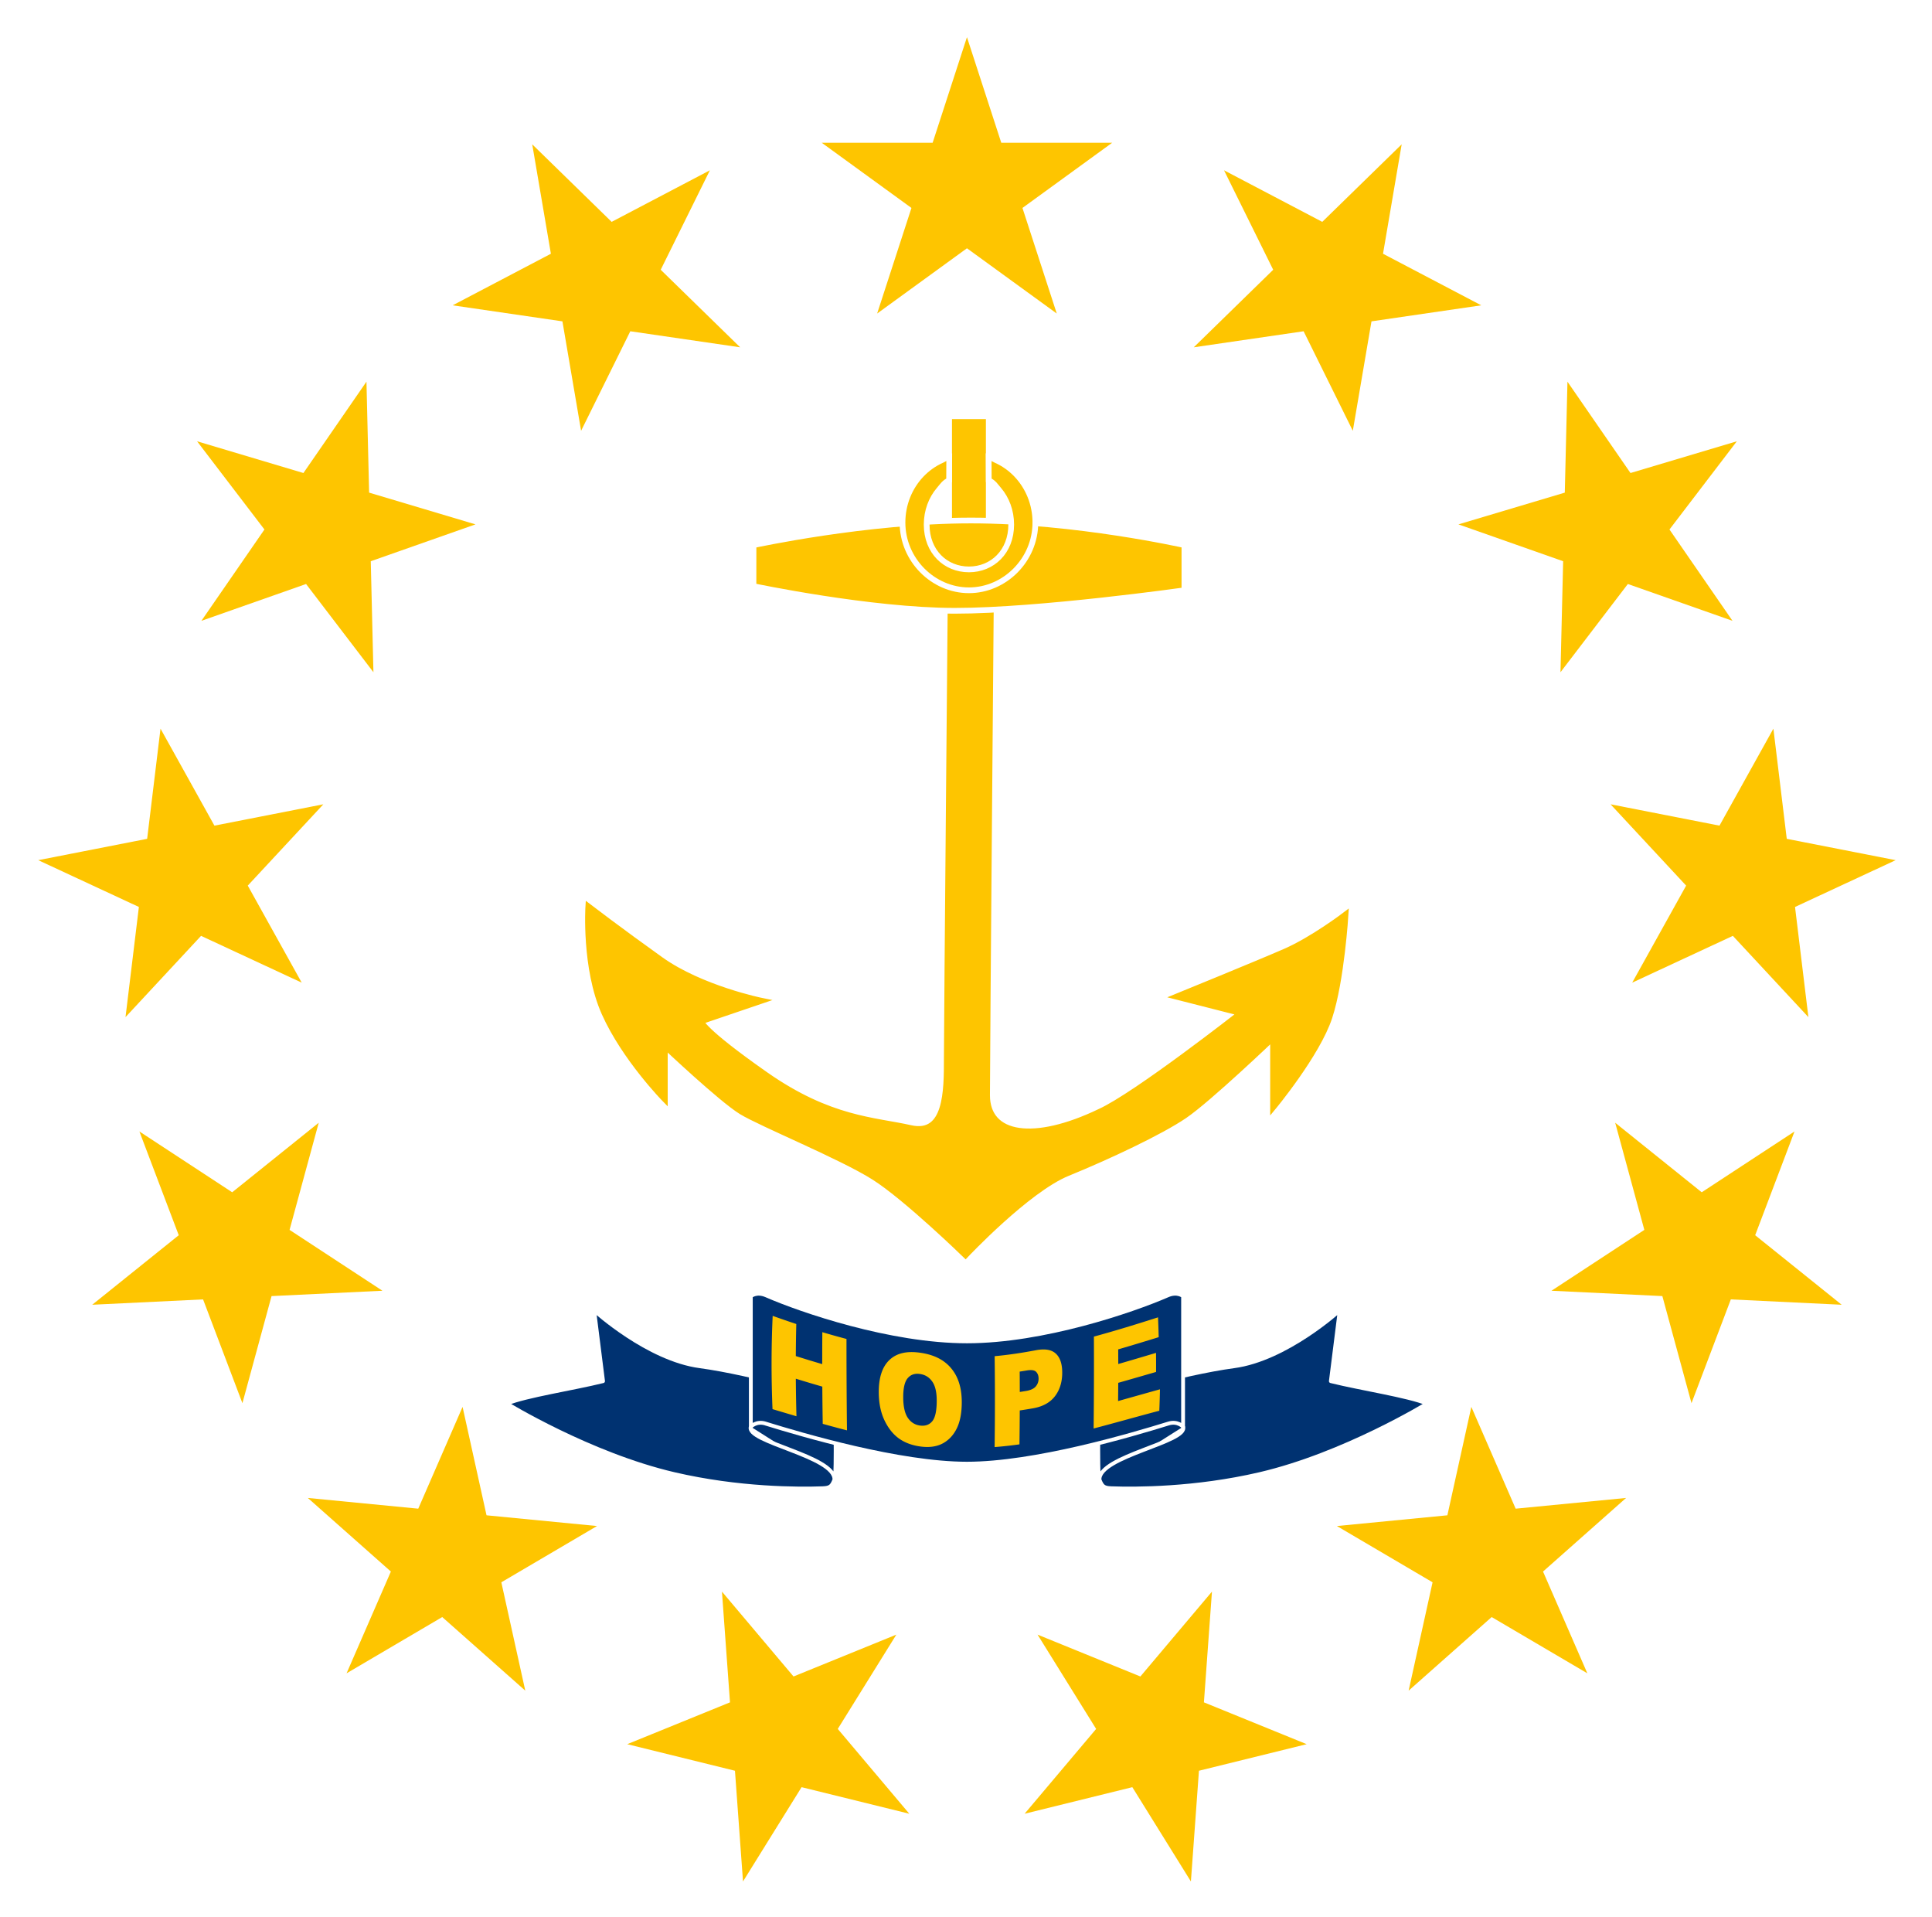 <svg xmlns="http://www.w3.org/2000/svg" role="img" xmlns:xlink="http://www.w3.org/1999/xlink" viewBox="76.77 35.27 505.96 501.96"><title>Crush Covid (Rhode Island) logo</title><defs><path id="a" d="M0-1L.588.809-.951-.309H.951L-.588.809z" transform="matrix(40 0 0 40 0 -205)"/></defs><path fill="#fff" d="M0 0h660v580H0z"/><g fill="#fec500" stroke-width="1.5"><path stroke="#fec500" d="M325.78 185.52s-1.06 118.22-1.06 126.82c0 8.6 0 20.42-9.5 18.27-9.48-2.15-21.09-2.15-37.97-13.97-16.87-11.82-16.87-13.97-16.87-13.97l15.82-5.38s-15.82-3.22-26.37-10.74c-10.55-7.53-18.99-13.98-18.99-13.98s-1.05 16.13 4.22 27.95c5.28 11.82 15.82 22.57 15.82 22.57v-13.97s14.77 13.97 20.05 17.2c5.27 3.22 26.37 11.82 34.8 17.2 8.44 5.36 23.904 20.41 23.904 20.41s16.186-17.2 26.736-21.5c10.55-4.3 24.26-10.74 30.59-15.04 6.33-4.3 23.2-20.42 23.2-20.42v18.27s11.6-13.97 14.77-23.65c3.17-9.67 4.22-26.87 4.22-26.87s-8.44 6.45-15.82 9.68c-7.39 3.22-28.48 11.82-28.48 11.82l16.87 4.3s-27.42 21.5-36.91 25.8c-17.286 8.311-29.54 6.44-29.54-4.3s1.06-136.5 1.06-136.5zm1.05-39.77h7.38v32.24h-7.38z"/><path stroke="#fff" d="M274.1 178s29.53-6.45 56.95-6.45 55.9 6.44 55.9 6.44v11.83s-37.97 5.37-60.12 5.37-52.738-6.45-52.738-6.45z"/><path fill-rule="evenodd" stroke="#fff" d="M347.92 172.08c0-4.9-1.89-9.332-4.945-12.54-1.528-1.604-3.346-2.901-5.366-3.798-1.01-.448-.831-.619-1.929-.855l.032 6.142c1.324.653 1.632 1.303 2.634 2.471 2.004 2.335 3.244 5.56 3.244 9.12 0 7.12-4.96 11.732-11.07 11.732s-11.07-4.612-11.07-11.732c0-3.56 1.24-6.785 3.244-9.12 1.002-1.167 1.31-1.818 2.634-2.471l.032-6.142c-1.099.236-.92.407-1.929.855-2.019.897-3.838 2.194-5.366 3.798-3.055 3.208-4.945 7.64-4.945 12.54 0 9.8 8.032 17.74 17.4 17.74s17.4-7.94 17.4-17.74z"/></g><g fill="#003271" stroke="#fff" stroke-linejoin="round"><path d="M427.63 378.37s-14.01 12.8-27.72 14.62c-13.71 1.83-35.3 8.27-35.3 8.27s-.57 19.72.1 21.43c.67 1.71 1.1 2.16 3.07 2.23 6.39.23 21.95.25 38.88-3.69 22.13-5.15 43.84-18.47 43.84-18.47-5.06-2.08-17.3-3.91-25.2-5.87zm-41.03 30.45c1.5 4-22.18 7.7-21.89 13.87m-132.34-44.32s14.01 12.8 27.72 14.62c13.71 1.83 35.3 8.27 35.3 8.27s.57 19.72-.1 21.43c-.67 1.71-1.1 2.16-3.07 2.23-6.39.23-21.95.25-38.88-3.69-22.13-5.15-43.84-18.47-43.84-18.47 5.06-2.08 17.3-3.91 25.2-5.87zm41.03 30.45c-1.5 4 22.18 7.7 21.89 13.87"/><path d="M277.26 407.99c-2.44-.76-3.86.83-3.86.83v-34.16s1.48-1.34 4.06-.21c9.1 3.97 32.56 12.02 52.54 12.02 19.98 0 43.44-8.05 52.54-12.02 2.58-1.13 4.06.2 4.06.2v34.17s-1.42-1.6-3.86-.83c-9.7 3.01-35.06 10.5-52.74 10.5S286.96 411 277.26 408z"/></g><g fill="#fec500" transform="translate(330 290)"><use xlink:href="#a"/><g id="b"><use transform="rotate(27.69)" xlink:href="#a"/><use transform="rotate(55.38)" xlink:href="#a"/><use transform="rotate(83.08)" xlink:href="#a"/><use transform="rotate(110.77)" xlink:href="#a"/><use transform="rotate(138.46)" xlink:href="#a"/><use transform="rotate(166.15)" xlink:href="#a"/></g><use transform="scale(-1 1)" xlink:href="#b"/></g><path fill="#fec500" d="M363.248 385.221c5.637-1.535 11.224-3.259 16.789-5.041.075 1.725.134 3.455.178 5.189-3.536 1.089-7.069 2.167-10.606 3.196.009 1.276.015 2.554.018 3.832 3.293-.947 6.586-1.93 9.888-2.917.018 1.661.023 3.325.014 4.993-3.312.955-6.613 1.918-9.91 2.85a697.944 697.944 0 0 1-.041 4.771c3.649-1.016 7.302-2.059 10.971-3.074a297.819 297.819 0 0 1-.175 5.613c-5.747 1.514-11.46 3.145-17.2 4.651.085-8.039.11-16.06.073-24.065zm-25.995 5.128c3.605-.331 7.193-.874 10.759-1.552 2.333-.444 4.064-.191 5.213.834.413.365.751.814 1.015 1.35.475.96.711 2.196.709 3.712-.002 1.492-.242 2.84-.72 4.039-.296.749-.683 1.44-1.164 2.071-1.237 1.633-3.143 2.729-5.72 3.184-1.168.206-2.34.397-3.516.569a919.977 919.977 0 0 1-.08 8.879c-2.161.303-4.33.544-6.505.711.106-7.943.109-15.875.009-23.796zm6.583 9.364a118.602 118.602 0 0 0 1.577-.247c1.238-.202 2.106-.607 2.603-1.189.498-.593.746-1.28.745-2.053-.002-.752-.22-1.347-.656-1.788-.437-.442-1.252-.549-2.456-.346a121.352 121.352 0 0 1-1.835.295c.012 1.775.019 3.551.021 5.328zm-36.929.117c-.02-3.9.916-6.715 2.809-8.504 1.902-1.796 4.538-2.364 7.949-1.896 3.49.479 6.189 1.743 8.097 3.962 1.908 2.208 2.88 5.169 2.881 8.984.001 2.769-.425 5.04-1.265 6.792-.83 1.74-2.033 3.072-3.595 3.951-1.553.87-3.487 1.187-5.799.897-2.347-.294-4.3-1.036-5.845-2.156-1.538-1.12-2.793-2.717-3.76-4.765-.966-2.048-1.459-4.479-1.473-7.266zm6.402 1.284c.009 2.4.41 4.195 1.195 5.365.794 1.172 1.867 1.857 3.217 2.032 1.389.179 2.465-.219 3.226-1.166.761-.948 1.139-2.754 1.136-5.405-.003-2.233-.406-3.894-1.212-5.002-.796-1.118-1.876-1.757-3.242-1.941-1.308-.177-2.356.183-3.146 1.105-.789.921-1.183 2.589-1.174 5.014zm-34.186-21.324c2.052.736 4.114 1.448 6.184 2.131-.066 2.788-.108 5.586-.124 8.395 2.303.729 4.608 1.433 6.915 2.105-.002-2.794.007-5.58.029-8.361 2.1.623 4.208 1.216 6.325 1.776-.004 7.945.039 15.922.129 23.931-2.121-.544-4.237-1.116-6.349-1.708-.053-3.258-.09-6.508-.112-9.748-2.312-.664-4.623-1.356-6.934-2.068.022 3.263.077 6.541.166 9.832-2.095-.618-4.185-1.243-6.273-1.865-.341-8.255-.327-16.396.043-24.421z"/></svg>
